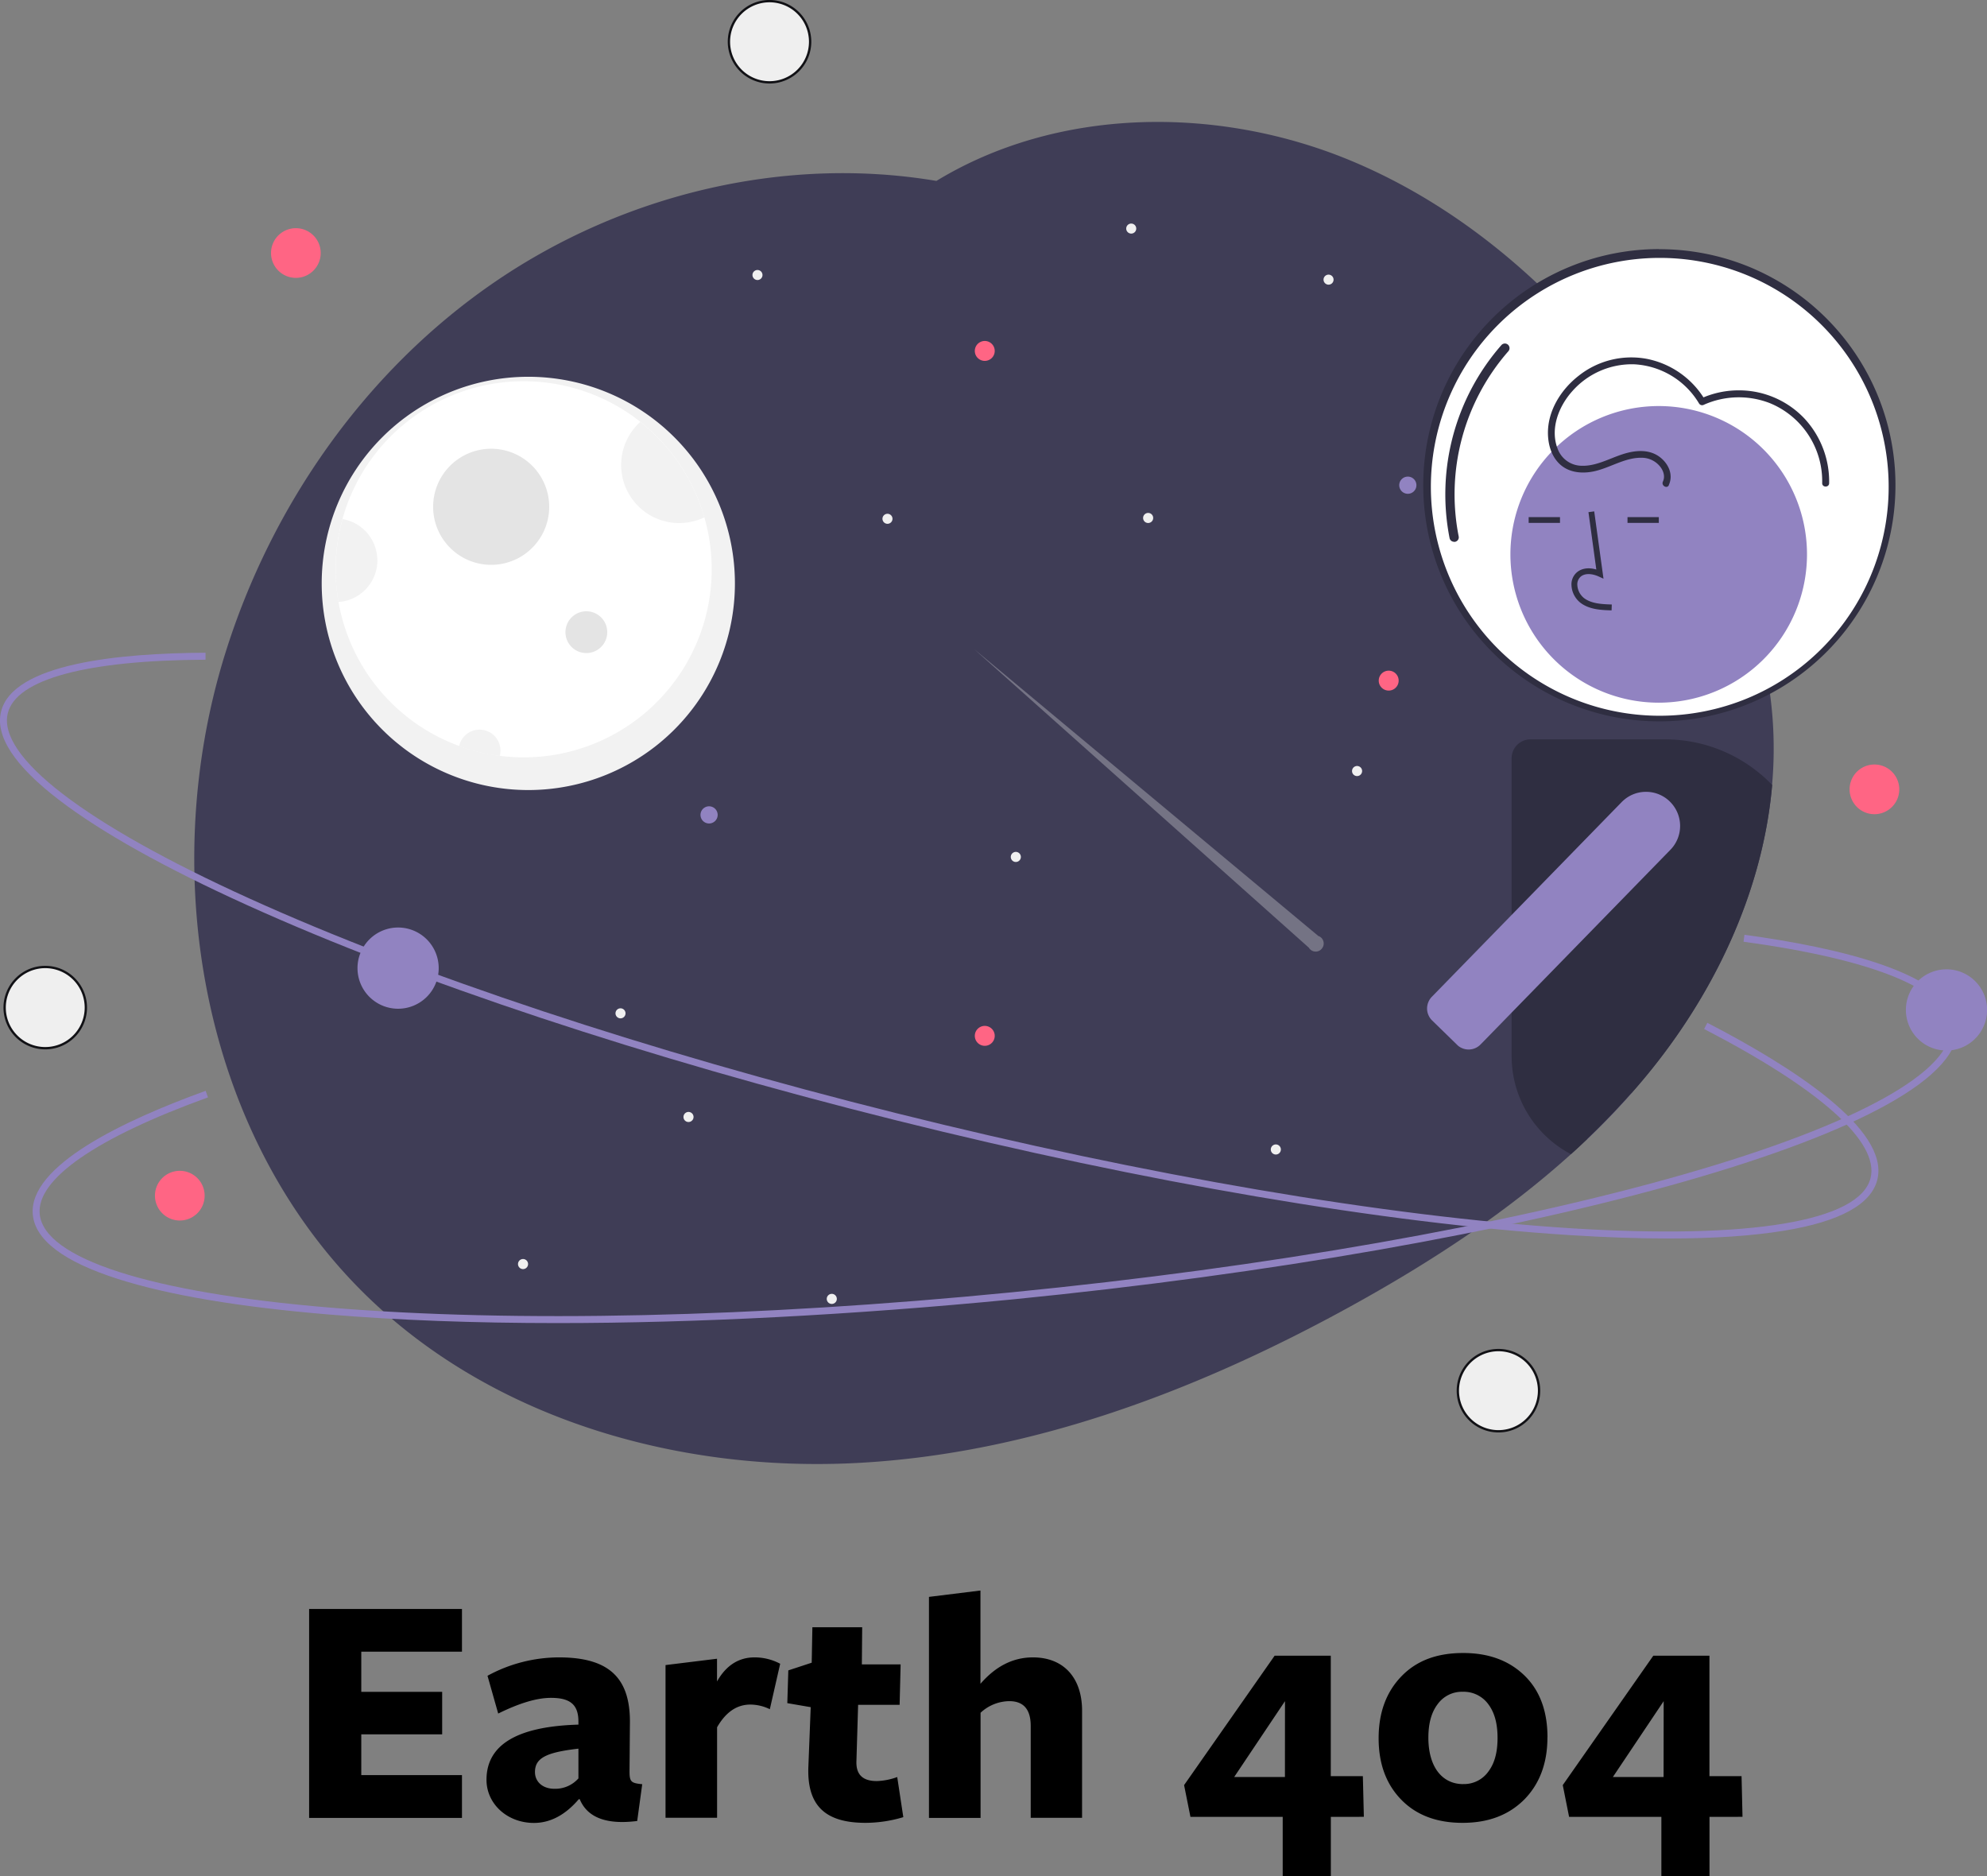 <svg xmlns="http://www.w3.org/2000/svg" viewBox="0 0 855.94 808.03"><rect x="0" y="0" width="855.94" height="808.03" fill="#808080" stroke="none"/><defs><style>.f4a42ee0-51d3-4869-a3eb-716dec7e39db{fill:#3f3d56;}.b7b7a587-10c7-43af-b53e-eac01960fb48,.bca9cbbc-123b-4ce4-9f38-3f079db422c6{fill:#f0f0f0;}.bca9cbbc-123b-4ce4-9f38-3f079db422c6{isolation:isolate;opacity:0.3;}.a11ec5d3-0936-4d33-bfb1-77f07c1b5fa4{fill:#f2f2f2;}.b7a7ac0c-ef58-4c05-ae7e-ef20c80f13b7{fill:#fff;}.f2d99501-e277-4b5a-8e11-0fffe1f3049f{fill:#e4e4e4;}.ec79c77a-861c-48a5-803b-a18c5f3509c6{fill:#9183c1;}.eb06c3a0-1314-4547-998b-63060b6388f1{fill:#ff6584;}.e689ac01-3c79-4ea8-8e51-016fa11ad68e{fill:#2f2e41;}.bc5e6816-1a80-4928-b8bc-15ce207499cc{fill:#efefef;stroke:#111115;stroke-miterlimit:10;}.b0245209-a538-44d8-9529-28cfe9f024ee{fill:#9287c9;}</style></defs><g id="bfa50217-f161-44c6-aaa3-eb376127c1b5" data-name="Layer 2"><g id="b610c83b-1d20-4768-92cb-e3f3730d678e" data-name="Layer 1"><path class="f4a42ee0-51d3-4869-a3eb-716dec7e39db" d="M763.4,338.09c-3.73,43.08-22.51,84.71-49.3,119.14q-1.68,2.16-3.4,4.28-3.87,4.77-7.94,9.36-5,5.65-10.25,11.05-4.29,4.44-8.78,8.69-3.47,3.31-7,6.5C648.29,522.8,615.63,544,582,562.54c-65.67,36.17-137.65,63.57-212.52,67.56s-153-17.46-207.91-68.52C87.56,492.77,66.91,378,97,281.53c20-64.18,60.76-122.24,116.26-160.16,55-37.59,124.43-54.51,190.12-43.45C455.77,46.05,524.42,45.44,581.43,69c30.42,12.59,57.72,31.31,81.67,53.93a338.87,338.87,0,0,1,30.72,33.23q1.45,1.78,2.88,3.6,6,7.54,11.55,15.4,8,11.26,15.21,23c1.32,2.16,2.63,4.33,3.91,6.52.86,1.47,1.73,2.95,2.58,4.44a.3.3,0,0,1,0,.1c13.31,23.41,24.19,48.39,29.86,74.5,1,4.62,1.84,9.26,2.49,13.94h0q.85,6,1.29,12a175.89,175.89,0,0,1-.23,28.39Z"/><path class="bca9cbbc-123b-4ce4-9f38-3f079db422c6" d="M568,403.22,419.58,279.54,563.81,408.17a3.48,3.48,0,0,0,1.13,1.16,3.35,3.35,0,0,0,1.53.51,3.41,3.41,0,0,0,1.61-.24,3.51,3.51,0,0,0,1.31-1,3.43,3.43,0,0,0,.72-3.06,3.5,3.5,0,0,0-.75-1.44,3.42,3.42,0,0,0-1.32-.93Z"/><path class="a11ec5d3-0936-4d33-bfb1-77f07c1b5fa4" d="M227.58,340.28a89,89,0,1,0-89-89A89,89,0,0,0,227.58,340.28Z"/><path class="b7a7ac0c-ef58-4c05-ae7e-ef20c80f13b7" d="M306.58,245.28a81,81,0,1,1-11.73-42.06,81,81,0,0,1,11.73,42.06Z"/><path class="f2d99501-e277-4b5a-8e11-0fffe1f3049f" d="M211.58,243.28a25,25,0,1,0-25-25A25,25,0,0,0,211.58,243.28Z"/><path class="a11ec5d3-0936-4d33-bfb1-77f07c1b5fa4" d="M303.42,222.81a25,25,0,0,1-27.6-41.08A81,81,0,0,1,303.42,222.81Z"/><path class="f2d99501-e277-4b5a-8e11-0fffe1f3049f" d="M252.58,281.28a9,9,0,1,0-9-9A9,9,0,0,0,252.58,281.28Z"/><path class="a11ec5d3-0936-4d33-bfb1-77f07c1b5fa4" d="M215.58,323.28a8.8,8.8,0,0,1-.31,2.34,79.74,79.74,0,0,1-17.49-4.24,9,9,0,0,1,17.8,1.9Z"/><path class="a11ec5d3-0936-4d33-bfb1-77f07c1b5fa4" d="M162.58,241.28a18,18,0,0,1-16.8,18,81.59,81.59,0,0,1,1.76-35.71,18,18,0,0,1,15,17.75Z"/><path class="ec79c77a-861c-48a5-803b-a18c5f3509c6" d="M606.46,212.68a3.7,3.7,0,1,0-3.71-3.7A3.7,3.7,0,0,0,606.46,212.68Z"/><path class="b7b7a587-10c7-43af-b53e-eac01960fb48" d="M572.3,122.61a2.16,2.16,0,1,0-2.16-2.16A2.17,2.17,0,0,0,572.3,122.61Z"/><path class="b7b7a587-10c7-43af-b53e-eac01960fb48" d="M225.3,546.61a2.17,2.17,0,1,0-2.16-2.16A2.17,2.17,0,0,0,225.3,546.61Z"/><path class="b7b7a587-10c7-43af-b53e-eac01960fb48" d="M584.58,334.26a2.17,2.17,0,1,0-2.16-2.17A2.16,2.16,0,0,0,584.58,334.26Z"/><path class="ec79c77a-861c-48a5-803b-a18c5f3509c6" d="M305.46,354.68a3.7,3.7,0,1,0-3.71-3.7A3.7,3.7,0,0,0,305.46,354.68Z"/><path class="ec79c77a-861c-48a5-803b-a18c5f3509c6" d="M171.46,434.47A17.49,17.49,0,1,0,154,417,17.49,17.49,0,0,0,171.46,434.47Z"/><path class="b7b7a587-10c7-43af-b53e-eac01960fb48" d="M267.3,438.61a2.16,2.16,0,1,0-2.16-2.16A2.17,2.17,0,0,0,267.3,438.61Z"/><path class="b7b7a587-10c7-43af-b53e-eac01960fb48" d="M487.3,100.61a2.16,2.16,0,1,0-2.16-2.16A2.17,2.17,0,0,0,487.3,100.61Z"/><path class="b7b7a587-10c7-43af-b53e-eac01960fb48" d="M358.3,561.61a2.17,2.17,0,1,0-2.16-2.16A2.17,2.17,0,0,0,358.3,561.61Z"/><path class="b7b7a587-10c7-43af-b53e-eac01960fb48" d="M326.3,120.61a2.16,2.16,0,1,0-2.16-2.16A2.17,2.17,0,0,0,326.3,120.61Z"/><path class="b7b7a587-10c7-43af-b53e-eac01960fb48" d="M382.3,225.61a2.16,2.16,0,1,0-2.16-2.16A2.17,2.17,0,0,0,382.3,225.61Z"/><path class="b7b7a587-10c7-43af-b53e-eac01960fb48" d="M296.58,483.26a2.17,2.17,0,1,0-2.16-2.17A2.16,2.16,0,0,0,296.58,483.26Z"/><path class="b7b7a587-10c7-43af-b53e-eac01960fb48" d="M549.58,497.26a2.17,2.17,0,1,0-2.16-2.17A2.16,2.16,0,0,0,549.58,497.26Z"/><path class="b7b7a587-10c7-43af-b53e-eac01960fb48" d="M437.58,371.26a2.17,2.17,0,1,0-2.16-2.17A2.16,2.16,0,0,0,437.58,371.26Z"/><path class="b7b7a587-10c7-43af-b53e-eac01960fb48" d="M494.58,225.26a2.17,2.17,0,1,0-2.16-2.17A2.16,2.16,0,0,0,494.58,225.26Z"/><path class="eb06c3a0-1314-4547-998b-63060b6388f1" d="M598.21,297.44a4.29,4.29,0,1,0-4.29-4.29A4.29,4.29,0,0,0,598.21,297.44Z"/><path class="eb06c3a0-1314-4547-998b-63060b6388f1" d="M424.21,155.44a4.29,4.29,0,1,0-4.29-4.29A4.29,4.29,0,0,0,424.21,155.44Z"/><path class="eb06c3a0-1314-4547-998b-63060b6388f1" d="M424.21,450.44a4.29,4.29,0,1,0-4.29-4.29A4.29,4.29,0,0,0,424.21,450.44Z"/><path class="ec79c77a-861c-48a5-803b-a18c5f3509c6" d="M691.42,470.87a7.68,7.68,0,0,0-7.39,5.58,7.59,7.59,0,0,0-.3,2.12v12q4.49-4.25,8.78-8.69,5.26-5.4,10.25-11.05Z"/><path class="ec79c77a-861c-48a5-803b-a18c5f3509c6" d="M718.65,533.43q-19.36,0-42.46-1.46c-79.61-5.06-182.73-22.64-290.37-49.49s-206.93-59.8-279.59-92.74C70.84,373.69,43.68,358.5,25.5,344.59,6.25,329.87-2.17,317,.47,306.44c5.15-20.63,50.73-25.14,88.07-25.3v3c-51.27.22-81.51,8.39-85.17,23C-1.27,325.81,36.67,354.91,107.47,387c72.5,32.87,171.61,65.74,279.08,92.56S597,523.93,676.39,529C754,533.9,801.13,526,805.78,507.39c3.86-15.47-21.6-38.27-71.69-64.19l1.38-2.67c36.4,18.84,78.64,45.85,73.22,67.59-2.64,10.59-16.1,18-40,21.92C755.05,532.3,738.3,533.43,718.65,533.43Z"/><path class="b7a7ac0c-ef58-4c05-ae7e-ef20c80f13b7" d="M714.58,309.78a100.5,100.5,0,1,0-100.5-100.5A100.49,100.49,0,0,0,714.58,309.78Z"/><path class="e689ac01-3c79-4ea8-8e51-016fa11ad68e" d="M714.58,107.28A101.71,101.71,0,1,0,753.67,115a102,102,0,0,0-39.09-7.67Zm0,201a98.6,98.6,0,1,1,37.95-7.43,99.06,99.06,0,0,1-37.95,7.43Z"/><path class="e689ac01-3c79-4ea8-8e51-016fa11ad68e" d="M626.39,233.35a2,2,0,0,1-1.27-.45,2,2,0,0,1-.69-1.15,97.68,97.68,0,0,1,22.34-83.13,2,2,0,0,1,1.38-.66,2,2,0,0,1,1.44.5,2.07,2.07,0,0,1,.67,1.38,2,2,0,0,1-.5,1.44A93.57,93.57,0,0,0,628.35,231a2,2,0,0,1,0,.88,2.17,2.17,0,0,1-.39.79,2.06,2.06,0,0,1-.7.54,1.92,1.92,0,0,1-.85.19Z"/><path class="ec79c77a-861c-48a5-803b-a18c5f3509c6" d="M714.52,302.65a63.88,63.88,0,1,0-63.88-63.88A63.88,63.88,0,0,0,714.52,302.65Z"/><path class="e689ac01-3c79-4ea8-8e51-016fa11ad68e" d="M694.22,262.89c-4.14-.12-9.3-.26-13.27-3.16a10.22,10.22,0,0,1-2.84-3.36,10,10,0,0,1-1.16-4.25,6.81,6.81,0,0,1,2.33-5.62c2.07-1.76,5.1-2.17,8.36-1.21l-3.38-24.7,2.48-.34,4,29-2.08-.95c-2.4-1.1-5.7-1.66-7.75.07a4.46,4.46,0,0,0-1.14,1.64,4.36,4.36,0,0,0-.3,2,7.78,7.78,0,0,0,.87,3.16,7.86,7.86,0,0,0,2.11,2.51c3.09,2.25,7.2,2.55,11.86,2.68Z"/><path class="e689ac01-3c79-4ea8-8e51-016fa11ad68e" d="M672,222.72h-13.5v2.5H672Z"/><path class="e689ac01-3c79-4ea8-8e51-016fa11ad68e" d="M714.57,222.72H701.08v2.5h13.49Z"/><path class="e689ac01-3c79-4ea8-8e51-016fa11ad68e" d="M717.2,318.44H659.3a8.16,8.16,0,0,0-8.14,8.14V454.91a47.67,47.67,0,0,0,25.56,42.2q3.56-3.18,7-6.5,4.49-4.25,8.78-8.69,5.26-5.4,10.25-11.05,4.08-4.59,7.94-9.36,1.72-2.11,3.4-4.28c26.79-34.43,45.57-76.06,49.3-119.14a64,64,0,0,0-46.2-19.65Z"/><path class="ec79c77a-861c-48a5-803b-a18c5f3509c6" d="M719.31,345.22a14.59,14.59,0,0,0-10.43-4.17,14.47,14.47,0,0,0-9.16,3.36,13.13,13.13,0,0,0-1.17,1.07l-47.39,48.6-34.37,35.25a6.94,6.94,0,0,0-1.28,1.8,7.36,7.36,0,0,0-.77,3.32,7,7,0,0,0,.59,2.75,7.11,7.11,0,0,0,1.59,2.32l1.35,1.32,9.8,9.55h0a7.18,7.18,0,0,0,9.73-.55l1.59-1.62,11.38-11.67.38-.39L719.57,366a14.69,14.69,0,0,0-.26-20.77Z"/><path class="e689ac01-3c79-4ea8-8e51-016fa11ad68e" d="M718.83,209c2.11-4.46-.05-9.23-3.76-12.09-4.68-3.59-10.73-3-16-1.3-5.82,1.87-11.52,5.22-17.81,5A11.16,11.16,0,0,1,671,193.33c-3.37-8.64.43-18.3,6.3-24.85a34.29,34.29,0,0,1,26.54-11.58,34.63,34.63,0,0,1,28.07,16.9,1.58,1.58,0,0,0,.92.68,1.53,1.53,0,0,0,1.13-.14,36.93,36.93,0,0,1,28.4-.72,36.31,36.31,0,0,1,22.58,34.49c0,1.94,3,1.93,3,0a39.92,39.92,0,0,0-10.6-27.81,38.79,38.79,0,0,0-27.57-12.17,39.35,39.35,0,0,0-17.32,3.62l2.05.54a37.68,37.68,0,0,0-25.1-17.73A36.48,36.48,0,0,0,680,161.88c-7.7,6-13.54,15.38-13.18,25.41.16,4.35,1.45,8.8,4.46,12,3.86,4.14,9.63,4.85,15,3.79,7.08-1.41,13.54-6.06,20.91-5.92a10.17,10.17,0,0,1,7.64,3.45c1.63,1.83,2.61,4.47,1.5,6.81-.82,1.74,1.77,3.26,2.59,1.51Z"/><path class="ec79c77a-861c-48a5-803b-a18c5f3509c6" d="M240.06,569.86c-35.6,0-68.69-1.22-98.32-3.69-38.73-3.22-69.41-8.4-91.21-15.4-23.08-7.4-35.32-16.66-36.39-27.52-2.08-21.16,39.34-40.73,74.45-53.42l1,2.82c-48.22,17.43-74,35.29-72.48,50.3C19,542.07,64.52,556.73,142,563.18c79.33,6.6,183.72,4.26,294-6.59S649,527.68,725.53,505.74C800.26,484.32,842,461.07,840.15,442c-1.56-15.88-33.2-28.8-89.09-36.38l.4-3c40.61,5.52,89.48,16.77,91.68,39.06,1.07,10.86-9.14,22.33-30.33,34.1-20,11.11-49.1,22.17-86.45,32.88-76.69,22-179.72,40.08-290.13,51C367,566.39,300,569.86,240.06,569.86Z"/><path class="ec79c77a-861c-48a5-803b-a18c5f3509c6" d="M838.46,452.47A17.49,17.49,0,1,0,821,435,17.49,17.49,0,0,0,838.46,452.47Z"/><path class="bc5e6816-1a80-4928-b8bc-15ce207499cc" d="M331.46,35.47A17.49,17.49,0,1,0,314,18,17.49,17.49,0,0,0,331.46,35.47Z"/><path class="bc5e6816-1a80-4928-b8bc-15ce207499cc" d="M19.46,451.47A17.49,17.49,0,1,0,2,434,17.49,17.49,0,0,0,19.46,451.47Z"/><path class="eb06c3a0-1314-4547-998b-63060b6388f1" d="M127.46,119.68A10.7,10.7,0,1,0,116.75,109,10.7,10.7,0,0,0,127.46,119.68Z"/><path class="eb06c3a0-1314-4547-998b-63060b6388f1" d="M77.46,525.68A10.7,10.7,0,1,0,66.75,515,10.7,10.7,0,0,0,77.46,525.68Z"/><path class="eb06c3a0-1314-4547-998b-63060b6388f1" d="M807.46,350.68A10.7,10.7,0,1,0,796.75,340,10.7,10.7,0,0,0,807.46,350.68Z"/><path class="bc5e6816-1a80-4928-b8bc-15ce207499cc" d="M645.46,616.47A17.49,17.49,0,1,0,628,599,17.49,17.49,0,0,0,645.46,616.47Z"/><path class="violetwanderer" d="M199,783V764.54H155.63V747h34.84V728.68H155.63V711.4H199V693H133.16v90Zm50.17-17V753.16c-13.82,1.59-18.72,4-18.72,10.08,0,4.18,3.32,7.2,8.36,7.2A13.31,13.31,0,0,0,249.14,766Zm.58,8.93h-.43c-5.76,6.76-12.24,10.22-19.3,10.22-11.52,0-20.45-8.21-20.45-18.58,0-15.12,13.25-23,39.6-23.76V741.5c0-7.2-3.45-10.22-11.8-10.22-6.2,0-13.68,2.3-22.76,6.76L210,721.77a64.54,64.54,0,0,1,30.81-7.92c22.32,0,31,9.5,30.53,29.23L271.18,763c0,4.46.72,5,5.47,5.47l-2.16,15.84C261.24,786,253,782.83,249.72,774.91Zm59.15-31v39H286.69V717.16l22.18-2.73v9.79c3.89-6.91,9.36-10.37,16.12-10.37a23.43,23.43,0,0,1,11.09,2.74l-4.46,19.58a19.34,19.34,0,0,0-8.35-2C317.36,734.16,312.61,737.47,308.87,744Zm80.22,38.73a56.89,56.89,0,0,1-16.27,2.45c-17.13,0-25.34-7.2-24.62-24.34l1-25.48-10.08-1.73.43-14.11,10.08-3.31.29-15.27h21.45l-.14,16h16.7l-.43,17.42H369.65l-.72,24.05c-.28,5.9,2.6,8.78,8.79,8.78a28.44,28.44,0,0,0,8.78-1.73Zm77,.29H444v-39.6c0-7-3-10.65-9.22-10.65a18.43,18.43,0,0,0-12.38,5V783H400.17V687.79l22.18-2.74v40.18c6.63-7.64,14.11-11.38,22.61-11.38,13.25,0,21.17,8.79,21.17,23Zm121.39-.43L587.08,765H573.26V713.13H549.07l-39,55.73,2.74,13.68h39.74V808h20.74V782.54Zm-34-17.14H531.64l21.89-32.68Zm113.08-17.13q0,16.62-9.94,26.78c-6.77,6.77-15.55,10.08-26.64,10.08s-19.87-3.31-26.35-9.93-9.79-15.41-9.79-26.5,3.31-20,9.93-26.79,15.41-9.93,26.5-9.93,19.87,3.31,26.49,9.79S666.61,737.18,666.61,748.27Zm-36.29,20.16a12.87,12.87,0,0,0,10.8-5.33c2.73-3.6,4-8.35,4-14.55s-1.3-10.94-4-14.54a13.13,13.13,0,0,0-11-5.33,12.87,12.87,0,0,0-10.8,5.33c-2.73,3.6-4,8.35-4,14.54C615.34,761.08,621.25,768.43,630.32,768.43Zm120.32,14.11L750.21,765H736.38V713.13H712.19l-39,55.73,2.73,13.68h39.75V808h20.73V782.54Zm-34-17.14H694.77l21.89-32.68Z"/></g></g></svg>
